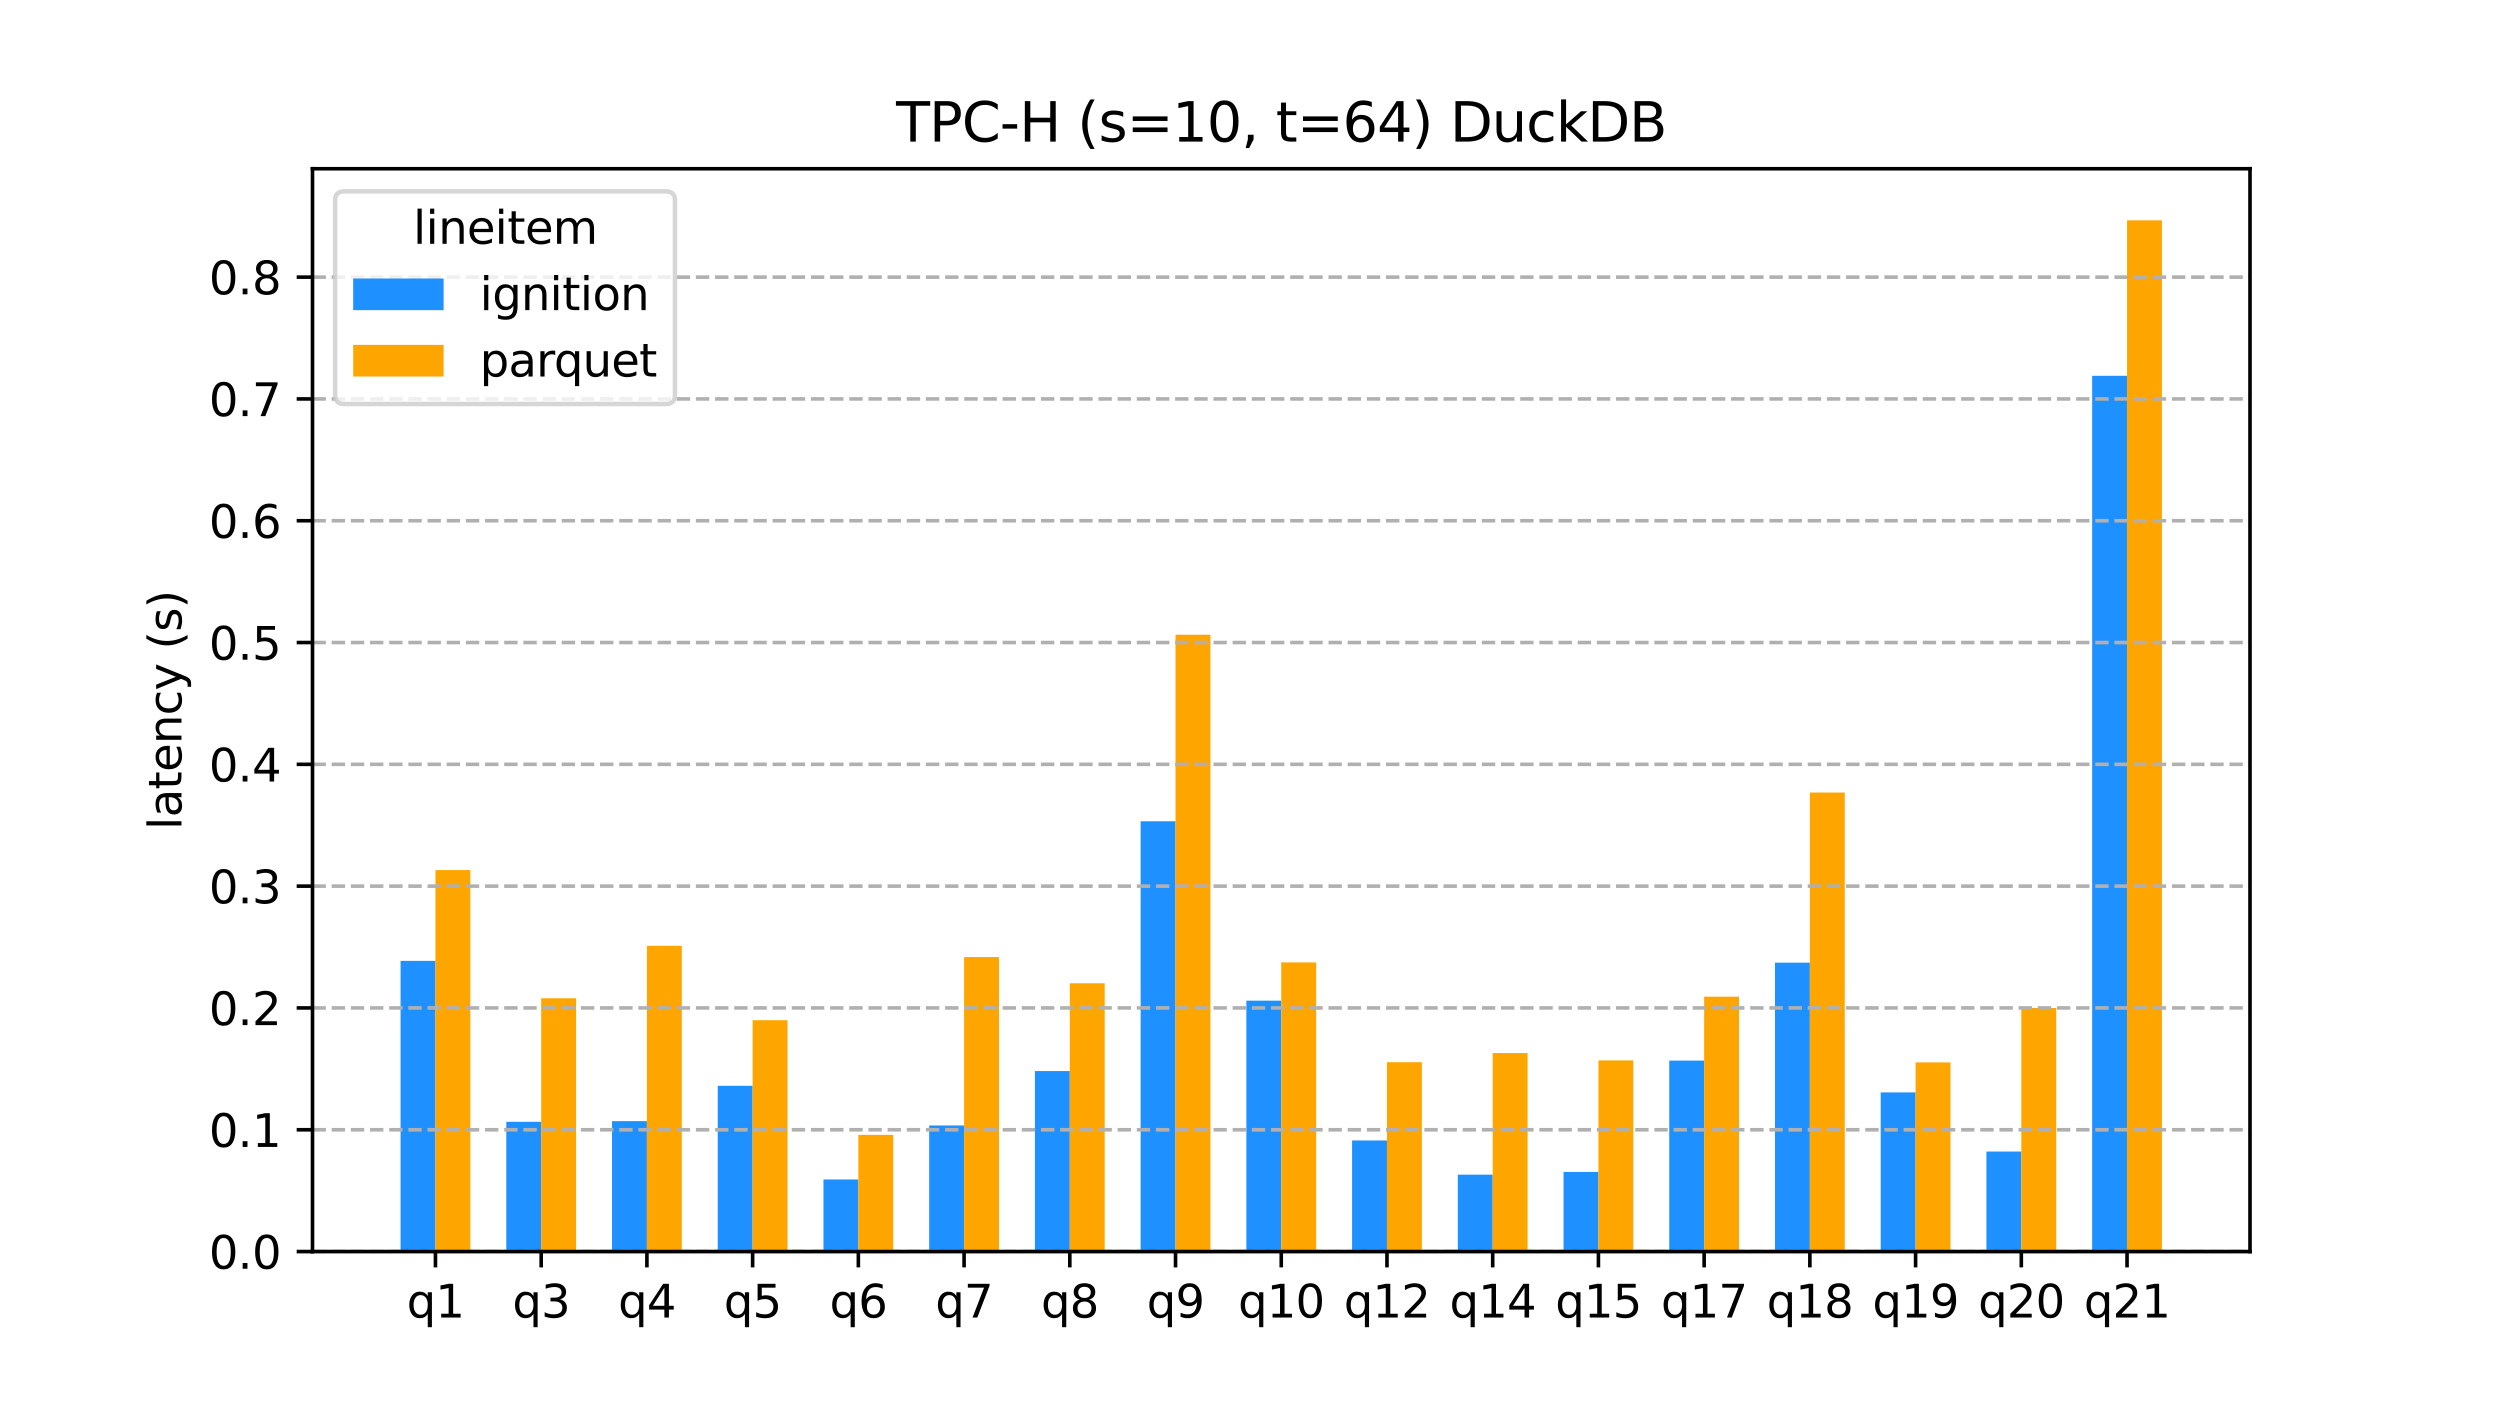 <?xml version="1.0" encoding="utf-8" standalone="no"?>
<!DOCTYPE svg PUBLIC "-//W3C//DTD SVG 1.1//EN"
  "http://www.w3.org/Graphics/SVG/1.1/DTD/svg11.dtd">
<svg xmlns:xlink="http://www.w3.org/1999/xlink" width="552.96pt" height="311.04pt" viewBox="0 0 552.96 311.04" xmlns="http://www.w3.org/2000/svg" version="1.1">
 <defs>
  <style type="text/css">*{stroke-linejoin: round; stroke-linecap: butt}</style>
 </defs>
 <g id="figure_1">
  <g id="patch_1">
   <path d="M 0 311.04 
L 552.96 311.04 
L 552.96 0 
L 0 0 
z
" style="fill: #ffffff"/>
  </g>
  <g id="axes_1">
   <g id="patch_2">
    <path d="M 69.12 276.826 
L 497.664 276.826 
L 497.664 37.325 
L 69.12 37.325 
z
" style="fill: #ffffff"/>
   </g>
   <g id="patch_3">
    <path d="M 88.599 276.826 
L 96.316 276.826 
L 96.316 212.524 
L 88.599 212.524 
z
" clip-path="url(#pc9ffc1ab52)" style="fill: #1e90ff"/>
   </g>
   <g id="patch_4">
    <path d="M 111.984 276.826 
L 119.701 276.826 
L 119.701 248.124 
L 111.984 248.124 
z
" clip-path="url(#pc9ffc1ab52)" style="fill: #1e90ff"/>
   </g>
   <g id="patch_5">
    <path d="M 135.368 276.826 
L 143.085 276.826 
L 143.085 247.976 
L 135.368 247.976 
z
" clip-path="url(#pc9ffc1ab52)" style="fill: #1e90ff"/>
   </g>
   <g id="patch_6">
    <path d="M 158.753 276.826 
L 166.47 276.826 
L 166.47 240.167 
L 158.753 240.167 
z
" clip-path="url(#pc9ffc1ab52)" style="fill: #1e90ff"/>
   </g>
   <g id="patch_7">
    <path d="M 182.137 276.826 
L 189.854 276.826 
L 189.854 260.872 
L 182.137 260.872 
z
" clip-path="url(#pc9ffc1ab52)" style="fill: #1e90ff"/>
   </g>
   <g id="patch_8">
    <path d="M 205.522 276.826 
L 213.239 276.826 
L 213.239 248.937 
L 205.522 248.937 
z
" clip-path="url(#pc9ffc1ab52)" style="fill: #1e90ff"/>
   </g>
   <g id="patch_9">
    <path d="M 228.906 276.826 
L 236.623 276.826 
L 236.623 236.903 
L 228.906 236.903 
z
" clip-path="url(#pc9ffc1ab52)" style="fill: #1e90ff"/>
   </g>
   <g id="patch_10">
    <path d="M 252.291 276.826 
L 260.008 276.826 
L 260.008 181.648 
L 252.291 181.648 
z
" clip-path="url(#pc9ffc1ab52)" style="fill: #1e90ff"/>
   </g>
   <g id="patch_11">
    <path d="M 275.675 276.826 
L 283.392 276.826 
L 283.392 221.338 
L 275.675 221.338 
z
" clip-path="url(#pc9ffc1ab52)" style="fill: #1e90ff"/>
   </g>
   <g id="patch_12">
    <path d="M 299.06 276.826 
L 306.776 276.826 
L 306.776 252.251 
L 299.06 252.251 
z
" clip-path="url(#pc9ffc1ab52)" style="fill: #1e90ff"/>
   </g>
   <g id="patch_13">
    <path d="M 322.444 276.826 
L 330.161 276.826 
L 330.161 259.811 
L 322.444 259.811 
z
" clip-path="url(#pc9ffc1ab52)" style="fill: #1e90ff"/>
   </g>
   <g id="patch_14">
    <path d="M 345.829 276.826 
L 353.545 276.826 
L 353.545 259.217 
L 345.829 259.217 
z
" clip-path="url(#pc9ffc1ab52)" style="fill: #1e90ff"/>
   </g>
   <g id="patch_15">
    <path d="M 369.213 276.826 
L 376.93 276.826 
L 376.93 234.593 
L 369.213 234.593 
z
" clip-path="url(#pc9ffc1ab52)" style="fill: #1e90ff"/>
   </g>
   <g id="patch_16">
    <path d="M 392.598 276.826 
L 400.314 276.826 
L 400.314 212.934 
L 392.598 212.934 
z
" clip-path="url(#pc9ffc1ab52)" style="fill: #1e90ff"/>
   </g>
   <g id="patch_17">
    <path d="M 415.982 276.826 
L 423.699 276.826 
L 423.699 241.621 
L 415.982 241.621 
z
" clip-path="url(#pc9ffc1ab52)" style="fill: #1e90ff"/>
   </g>
   <g id="patch_18">
    <path d="M 439.366 276.826 
L 447.083 276.826 
L 447.083 254.696 
L 439.366 254.696 
z
" clip-path="url(#pc9ffc1ab52)" style="fill: #1e90ff"/>
   </g>
   <g id="patch_19">
    <path d="M 462.751 276.826 
L 470.468 276.826 
L 470.468 83.121 
L 462.751 83.121 
z
" clip-path="url(#pc9ffc1ab52)" style="fill: #1e90ff"/>
   </g>
   <g id="patch_20">
    <path d="M 96.316 276.826 
L 104.033 276.826 
L 104.033 192.448 
L 96.316 192.448 
z
" clip-path="url(#pc9ffc1ab52)" style="fill: #ffa500"/>
   </g>
   <g id="patch_21">
    <path d="M 119.701 276.826 
L 127.418 276.826 
L 127.418 220.797 
L 119.701 220.797 
z
" clip-path="url(#pc9ffc1ab52)" style="fill: #ffa500"/>
   </g>
   <g id="patch_22">
    <path d="M 143.085 276.826 
L 150.802 276.826 
L 150.802 209.192 
L 143.085 209.192 
z
" clip-path="url(#pc9ffc1ab52)" style="fill: #ffa500"/>
   </g>
   <g id="patch_23">
    <path d="M 166.47 276.826 
L 174.186 276.826 
L 174.186 225.657 
L 166.47 225.657 
z
" clip-path="url(#pc9ffc1ab52)" style="fill: #ffa500"/>
   </g>
   <g id="patch_24">
    <path d="M 189.854 276.826 
L 197.571 276.826 
L 197.571 251.013 
L 189.854 251.013 
z
" clip-path="url(#pc9ffc1ab52)" style="fill: #ffa500"/>
   </g>
   <g id="patch_25">
    <path d="M 213.239 276.826 
L 220.955 276.826 
L 220.955 211.684 
L 213.239 211.684 
z
" clip-path="url(#pc9ffc1ab52)" style="fill: #ffa500"/>
   </g>
   <g id="patch_26">
    <path d="M 236.623 276.826 
L 244.34 276.826 
L 244.34 217.484 
L 236.623 217.484 
z
" clip-path="url(#pc9ffc1ab52)" style="fill: #ffa500"/>
   </g>
   <g id="patch_27">
    <path d="M 260.008 276.826 
L 267.724 276.826 
L 267.724 140.392 
L 260.008 140.392 
z
" clip-path="url(#pc9ffc1ab52)" style="fill: #ffa500"/>
   </g>
   <g id="patch_28">
    <path d="M 283.392 276.826 
L 291.109 276.826 
L 291.109 212.872 
L 283.392 212.872 
z
" clip-path="url(#pc9ffc1ab52)" style="fill: #ffa500"/>
   </g>
   <g id="patch_29">
    <path d="M 306.776 276.826 
L 314.493 276.826 
L 314.493 234.946 
L 306.776 234.946 
z
" clip-path="url(#pc9ffc1ab52)" style="fill: #ffa500"/>
   </g>
   <g id="patch_30">
    <path d="M 330.161 276.826 
L 337.878 276.826 
L 337.878 232.927 
L 330.161 232.927 
z
" clip-path="url(#pc9ffc1ab52)" style="fill: #ffa500"/>
   </g>
   <g id="patch_31">
    <path d="M 353.545 276.826 
L 361.262 276.826 
L 361.262 234.536 
L 353.545 234.536 
z
" clip-path="url(#pc9ffc1ab52)" style="fill: #ffa500"/>
   </g>
   <g id="patch_32">
    <path d="M 376.93 276.826 
L 384.647 276.826 
L 384.647 220.443 
L 376.93 220.443 
z
" clip-path="url(#pc9ffc1ab52)" style="fill: #ffa500"/>
   </g>
   <g id="patch_33">
    <path d="M 400.314 276.826 
L 408.031 276.826 
L 408.031 175.297 
L 400.314 175.297 
z
" clip-path="url(#pc9ffc1ab52)" style="fill: #ffa500"/>
   </g>
   <g id="patch_34">
    <path d="M 423.699 276.826 
L 431.416 276.826 
L 431.416 234.986 
L 423.699 234.986 
z
" clip-path="url(#pc9ffc1ab52)" style="fill: #ffa500"/>
   </g>
   <g id="patch_35">
    <path d="M 447.083 276.826 
L 454.8 276.826 
L 454.8 222.957 
L 447.083 222.957 
z
" clip-path="url(#pc9ffc1ab52)" style="fill: #ffa500"/>
   </g>
   <g id="patch_36">
    <path d="M 470.468 276.826 
L 478.185 276.826 
L 478.185 48.73 
L 470.468 48.73 
z
" clip-path="url(#pc9ffc1ab52)" style="fill: #ffa500"/>
   </g>
   <g id="matplotlib.axis_1">
    <g id="xtick_1">
     <g id="line2d_1">
      <defs>
       <path id="mfc87d71e02" d="M 0 0 
L 0 3.5 
" style="stroke: #000000; stroke-width: 0.8"/>
      </defs>
      <g>
       <use xlink:href="#mfc87d71e02" x="96.316" y="276.826" style="stroke: #000000; stroke-width: 0.8"/>
      </g>
     </g>
     <g id="text_1">
      <!-- q1 -->
      <g transform="translate(89.961 291.424) scale(0.1 -0.1)">
       <defs>
        <path id="DejaVuSans-71" d="M 947 1747 
Q 947 1113 1208 752 
Q 1469 391 1925 391 
Q 2381 391 2643 752 
Q 2906 1113 2906 1747 
Q 2906 2381 2643 2742 
Q 2381 3103 1925 3103 
Q 1469 3103 1208 2742 
Q 947 2381 947 1747 
z
M 2906 525 
Q 2725 213 2448 61 
Q 2172 -91 1784 -91 
Q 1150 -91 751 415 
Q 353 922 353 1747 
Q 353 2572 751 3078 
Q 1150 3584 1784 3584 
Q 2172 3584 2448 3432 
Q 2725 3281 2906 2969 
L 2906 3500 
L 3481 3500 
L 3481 -1331 
L 2906 -1331 
L 2906 525 
z
" transform="scale(0.016)"/>
        <path id="DejaVuSans-31" d="M 794 531 
L 1825 531 
L 1825 4091 
L 703 3866 
L 703 4441 
L 1819 4666 
L 2450 4666 
L 2450 531 
L 3481 531 
L 3481 0 
L 794 0 
L 794 531 
z
" transform="scale(0.016)"/>
       </defs>
       <use xlink:href="#DejaVuSans-71"/>
       <use xlink:href="#DejaVuSans-31" x="63.477"/>
      </g>
     </g>
    </g>
    <g id="xtick_2">
     <g id="line2d_2">
      <g>
       <use xlink:href="#mfc87d71e02" x="119.701" y="276.826" style="stroke: #000000; stroke-width: 0.8"/>
      </g>
     </g>
     <g id="text_2">
      <!-- q3 -->
      <g transform="translate(113.345 291.424) scale(0.1 -0.1)">
       <defs>
        <path id="DejaVuSans-33" d="M 2597 2516 
Q 3050 2419 3304 2112 
Q 3559 1806 3559 1356 
Q 3559 666 3084 287 
Q 2609 -91 1734 -91 
Q 1441 -91 1130 -33 
Q 819 25 488 141 
L 488 750 
Q 750 597 1062 519 
Q 1375 441 1716 441 
Q 2309 441 2620 675 
Q 2931 909 2931 1356 
Q 2931 1769 2642 2001 
Q 2353 2234 1838 2234 
L 1294 2234 
L 1294 2753 
L 1863 2753 
Q 2328 2753 2575 2939 
Q 2822 3125 2822 3475 
Q 2822 3834 2567 4026 
Q 2313 4219 1838 4219 
Q 1578 4219 1281 4162 
Q 984 4106 628 3988 
L 628 4550 
Q 988 4650 1302 4700 
Q 1616 4750 1894 4750 
Q 2613 4750 3031 4423 
Q 3450 4097 3450 3541 
Q 3450 3153 3228 2886 
Q 3006 2619 2597 2516 
z
" transform="scale(0.016)"/>
       </defs>
       <use xlink:href="#DejaVuSans-71"/>
       <use xlink:href="#DejaVuSans-33" x="63.477"/>
      </g>
     </g>
    </g>
    <g id="xtick_3">
     <g id="line2d_3">
      <g>
       <use xlink:href="#mfc87d71e02" x="143.085" y="276.826" style="stroke: #000000; stroke-width: 0.8"/>
      </g>
     </g>
     <g id="text_3">
      <!-- q4 -->
      <g transform="translate(136.73 291.424) scale(0.1 -0.1)">
       <defs>
        <path id="DejaVuSans-34" d="M 2419 4116 
L 825 1625 
L 2419 1625 
L 2419 4116 
z
M 2253 4666 
L 3047 4666 
L 3047 1625 
L 3713 1625 
L 3713 1100 
L 3047 1100 
L 3047 0 
L 2419 0 
L 2419 1100 
L 313 1100 
L 313 1709 
L 2253 4666 
z
" transform="scale(0.016)"/>
       </defs>
       <use xlink:href="#DejaVuSans-71"/>
       <use xlink:href="#DejaVuSans-34" x="63.477"/>
      </g>
     </g>
    </g>
    <g id="xtick_4">
     <g id="line2d_4">
      <g>
       <use xlink:href="#mfc87d71e02" x="166.47" y="276.826" style="stroke: #000000; stroke-width: 0.8"/>
      </g>
     </g>
     <g id="text_4">
      <!-- q5 -->
      <g transform="translate(160.114 291.424) scale(0.1 -0.1)">
       <defs>
        <path id="DejaVuSans-35" d="M 691 4666 
L 3169 4666 
L 3169 4134 
L 1269 4134 
L 1269 2991 
Q 1406 3038 1543 3061 
Q 1681 3084 1819 3084 
Q 2600 3084 3056 2656 
Q 3513 2228 3513 1497 
Q 3513 744 3044 326 
Q 2575 -91 1722 -91 
Q 1428 -91 1123 -41 
Q 819 9 494 109 
L 494 744 
Q 775 591 1075 516 
Q 1375 441 1709 441 
Q 2250 441 2565 725 
Q 2881 1009 2881 1497 
Q 2881 1984 2565 2268 
Q 2250 2553 1709 2553 
Q 1456 2553 1204 2497 
Q 953 2441 691 2322 
L 691 4666 
z
" transform="scale(0.016)"/>
       </defs>
       <use xlink:href="#DejaVuSans-71"/>
       <use xlink:href="#DejaVuSans-35" x="63.477"/>
      </g>
     </g>
    </g>
    <g id="xtick_5">
     <g id="line2d_5">
      <g>
       <use xlink:href="#mfc87d71e02" x="189.854" y="276.826" style="stroke: #000000; stroke-width: 0.8"/>
      </g>
     </g>
     <g id="text_5">
      <!-- q6 -->
      <g transform="translate(183.499 291.424) scale(0.1 -0.1)">
       <defs>
        <path id="DejaVuSans-36" d="M 2113 2584 
Q 1688 2584 1439 2293 
Q 1191 2003 1191 1497 
Q 1191 994 1439 701 
Q 1688 409 2113 409 
Q 2538 409 2786 701 
Q 3034 994 3034 1497 
Q 3034 2003 2786 2293 
Q 2538 2584 2113 2584 
z
M 3366 4563 
L 3366 3988 
Q 3128 4100 2886 4159 
Q 2644 4219 2406 4219 
Q 1781 4219 1451 3797 
Q 1122 3375 1075 2522 
Q 1259 2794 1537 2939 
Q 1816 3084 2150 3084 
Q 2853 3084 3261 2657 
Q 3669 2231 3669 1497 
Q 3669 778 3244 343 
Q 2819 -91 2113 -91 
Q 1303 -91 875 529 
Q 447 1150 447 2328 
Q 447 3434 972 4092 
Q 1497 4750 2381 4750 
Q 2619 4750 2861 4703 
Q 3103 4656 3366 4563 
z
" transform="scale(0.016)"/>
       </defs>
       <use xlink:href="#DejaVuSans-71"/>
       <use xlink:href="#DejaVuSans-36" x="63.477"/>
      </g>
     </g>
    </g>
    <g id="xtick_6">
     <g id="line2d_6">
      <g>
       <use xlink:href="#mfc87d71e02" x="213.239" y="276.826" style="stroke: #000000; stroke-width: 0.8"/>
      </g>
     </g>
     <g id="text_6">
      <!-- q7 -->
      <g transform="translate(206.883 291.424) scale(0.1 -0.1)">
       <defs>
        <path id="DejaVuSans-37" d="M 525 4666 
L 3525 4666 
L 3525 4397 
L 1831 0 
L 1172 0 
L 2766 4134 
L 525 4134 
L 525 4666 
z
" transform="scale(0.016)"/>
       </defs>
       <use xlink:href="#DejaVuSans-71"/>
       <use xlink:href="#DejaVuSans-37" x="63.477"/>
      </g>
     </g>
    </g>
    <g id="xtick_7">
     <g id="line2d_7">
      <g>
       <use xlink:href="#mfc87d71e02" x="236.623" y="276.826" style="stroke: #000000; stroke-width: 0.8"/>
      </g>
     </g>
     <g id="text_7">
      <!-- q8 -->
      <g transform="translate(230.268 291.424) scale(0.1 -0.1)">
       <defs>
        <path id="DejaVuSans-38" d="M 2034 2216 
Q 1584 2216 1326 1975 
Q 1069 1734 1069 1313 
Q 1069 891 1326 650 
Q 1584 409 2034 409 
Q 2484 409 2743 651 
Q 3003 894 3003 1313 
Q 3003 1734 2745 1975 
Q 2488 2216 2034 2216 
z
M 1403 2484 
Q 997 2584 770 2862 
Q 544 3141 544 3541 
Q 544 4100 942 4425 
Q 1341 4750 2034 4750 
Q 2731 4750 3128 4425 
Q 3525 4100 3525 3541 
Q 3525 3141 3298 2862 
Q 3072 2584 2669 2484 
Q 3125 2378 3379 2068 
Q 3634 1759 3634 1313 
Q 3634 634 3220 271 
Q 2806 -91 2034 -91 
Q 1263 -91 848 271 
Q 434 634 434 1313 
Q 434 1759 690 2068 
Q 947 2378 1403 2484 
z
M 1172 3481 
Q 1172 3119 1398 2916 
Q 1625 2713 2034 2713 
Q 2441 2713 2670 2916 
Q 2900 3119 2900 3481 
Q 2900 3844 2670 4047 
Q 2441 4250 2034 4250 
Q 1625 4250 1398 4047 
Q 1172 3844 1172 3481 
z
" transform="scale(0.016)"/>
       </defs>
       <use xlink:href="#DejaVuSans-71"/>
       <use xlink:href="#DejaVuSans-38" x="63.477"/>
      </g>
     </g>
    </g>
    <g id="xtick_8">
     <g id="line2d_8">
      <g>
       <use xlink:href="#mfc87d71e02" x="260.008" y="276.826" style="stroke: #000000; stroke-width: 0.8"/>
      </g>
     </g>
     <g id="text_8">
      <!-- q9 -->
      <g transform="translate(253.652 291.424) scale(0.1 -0.1)">
       <defs>
        <path id="DejaVuSans-39" d="M 703 97 
L 703 672 
Q 941 559 1184 500 
Q 1428 441 1663 441 
Q 2288 441 2617 861 
Q 2947 1281 2994 2138 
Q 2813 1869 2534 1725 
Q 2256 1581 1919 1581 
Q 1219 1581 811 2004 
Q 403 2428 403 3163 
Q 403 3881 828 4315 
Q 1253 4750 1959 4750 
Q 2769 4750 3195 4129 
Q 3622 3509 3622 2328 
Q 3622 1225 3098 567 
Q 2575 -91 1691 -91 
Q 1453 -91 1209 -44 
Q 966 3 703 97 
z
M 1959 2075 
Q 2384 2075 2632 2365 
Q 2881 2656 2881 3163 
Q 2881 3666 2632 3958 
Q 2384 4250 1959 4250 
Q 1534 4250 1286 3958 
Q 1038 3666 1038 3163 
Q 1038 2656 1286 2365 
Q 1534 2075 1959 2075 
z
" transform="scale(0.016)"/>
       </defs>
       <use xlink:href="#DejaVuSans-71"/>
       <use xlink:href="#DejaVuSans-39" x="63.477"/>
      </g>
     </g>
    </g>
    <g id="xtick_9">
     <g id="line2d_9">
      <g>
       <use xlink:href="#mfc87d71e02" x="283.392" y="276.826" style="stroke: #000000; stroke-width: 0.8"/>
      </g>
     </g>
     <g id="text_9">
      <!-- q10 -->
      <g transform="translate(273.855 291.424) scale(0.1 -0.1)">
       <defs>
        <path id="DejaVuSans-30" d="M 2034 4250 
Q 1547 4250 1301 3770 
Q 1056 3291 1056 2328 
Q 1056 1369 1301 889 
Q 1547 409 2034 409 
Q 2525 409 2770 889 
Q 3016 1369 3016 2328 
Q 3016 3291 2770 3770 
Q 2525 4250 2034 4250 
z
M 2034 4750 
Q 2819 4750 3233 4129 
Q 3647 3509 3647 2328 
Q 3647 1150 3233 529 
Q 2819 -91 2034 -91 
Q 1250 -91 836 529 
Q 422 1150 422 2328 
Q 422 3509 836 4129 
Q 1250 4750 2034 4750 
z
" transform="scale(0.016)"/>
       </defs>
       <use xlink:href="#DejaVuSans-71"/>
       <use xlink:href="#DejaVuSans-31" x="63.477"/>
       <use xlink:href="#DejaVuSans-30" x="127.1"/>
      </g>
     </g>
    </g>
    <g id="xtick_10">
     <g id="line2d_10">
      <g>
       <use xlink:href="#mfc87d71e02" x="306.776" y="276.826" style="stroke: #000000; stroke-width: 0.8"/>
      </g>
     </g>
     <g id="text_10">
      <!-- q12 -->
      <g transform="translate(297.24 291.424) scale(0.1 -0.1)">
       <defs>
        <path id="DejaVuSans-32" d="M 1228 531 
L 3431 531 
L 3431 0 
L 469 0 
L 469 531 
Q 828 903 1448 1529 
Q 2069 2156 2228 2338 
Q 2531 2678 2651 2914 
Q 2772 3150 2772 3378 
Q 2772 3750 2511 3984 
Q 2250 4219 1831 4219 
Q 1534 4219 1204 4116 
Q 875 4013 500 3803 
L 500 4441 
Q 881 4594 1212 4672 
Q 1544 4750 1819 4750 
Q 2544 4750 2975 4387 
Q 3406 4025 3406 3419 
Q 3406 3131 3298 2873 
Q 3191 2616 2906 2266 
Q 2828 2175 2409 1742 
Q 1991 1309 1228 531 
z
" transform="scale(0.016)"/>
       </defs>
       <use xlink:href="#DejaVuSans-71"/>
       <use xlink:href="#DejaVuSans-31" x="63.477"/>
       <use xlink:href="#DejaVuSans-32" x="127.1"/>
      </g>
     </g>
    </g>
    <g id="xtick_11">
     <g id="line2d_11">
      <g>
       <use xlink:href="#mfc87d71e02" x="330.161" y="276.826" style="stroke: #000000; stroke-width: 0.8"/>
      </g>
     </g>
     <g id="text_11">
      <!-- q14 -->
      <g transform="translate(320.624 291.424) scale(0.1 -0.1)">
       <use xlink:href="#DejaVuSans-71"/>
       <use xlink:href="#DejaVuSans-31" x="63.477"/>
       <use xlink:href="#DejaVuSans-34" x="127.1"/>
      </g>
     </g>
    </g>
    <g id="xtick_12">
     <g id="line2d_12">
      <g>
       <use xlink:href="#mfc87d71e02" x="353.545" y="276.826" style="stroke: #000000; stroke-width: 0.8"/>
      </g>
     </g>
     <g id="text_12">
      <!-- q15 -->
      <g transform="translate(344.009 291.424) scale(0.1 -0.1)">
       <use xlink:href="#DejaVuSans-71"/>
       <use xlink:href="#DejaVuSans-31" x="63.477"/>
       <use xlink:href="#DejaVuSans-35" x="127.1"/>
      </g>
     </g>
    </g>
    <g id="xtick_13">
     <g id="line2d_13">
      <g>
       <use xlink:href="#mfc87d71e02" x="376.93" y="276.826" style="stroke: #000000; stroke-width: 0.8"/>
      </g>
     </g>
     <g id="text_13">
      <!-- q17 -->
      <g transform="translate(367.393 291.424) scale(0.1 -0.1)">
       <use xlink:href="#DejaVuSans-71"/>
       <use xlink:href="#DejaVuSans-31" x="63.477"/>
       <use xlink:href="#DejaVuSans-37" x="127.1"/>
      </g>
     </g>
    </g>
    <g id="xtick_14">
     <g id="line2d_14">
      <g>
       <use xlink:href="#mfc87d71e02" x="400.314" y="276.826" style="stroke: #000000; stroke-width: 0.8"/>
      </g>
     </g>
     <g id="text_14">
      <!-- q18 -->
      <g transform="translate(390.778 291.424) scale(0.1 -0.1)">
       <use xlink:href="#DejaVuSans-71"/>
       <use xlink:href="#DejaVuSans-31" x="63.477"/>
       <use xlink:href="#DejaVuSans-38" x="127.1"/>
      </g>
     </g>
    </g>
    <g id="xtick_15">
     <g id="line2d_15">
      <g>
       <use xlink:href="#mfc87d71e02" x="423.699" y="276.826" style="stroke: #000000; stroke-width: 0.8"/>
      </g>
     </g>
     <g id="text_15">
      <!-- q19 -->
      <g transform="translate(414.162 291.424) scale(0.1 -0.1)">
       <use xlink:href="#DejaVuSans-71"/>
       <use xlink:href="#DejaVuSans-31" x="63.477"/>
       <use xlink:href="#DejaVuSans-39" x="127.1"/>
      </g>
     </g>
    </g>
    <g id="xtick_16">
     <g id="line2d_16">
      <g>
       <use xlink:href="#mfc87d71e02" x="447.083" y="276.826" style="stroke: #000000; stroke-width: 0.8"/>
      </g>
     </g>
     <g id="text_16">
      <!-- q20 -->
      <g transform="translate(437.547 291.424) scale(0.1 -0.1)">
       <use xlink:href="#DejaVuSans-71"/>
       <use xlink:href="#DejaVuSans-32" x="63.477"/>
       <use xlink:href="#DejaVuSans-30" x="127.1"/>
      </g>
     </g>
    </g>
    <g id="xtick_17">
     <g id="line2d_17">
      <g>
       <use xlink:href="#mfc87d71e02" x="470.468" y="276.826" style="stroke: #000000; stroke-width: 0.8"/>
      </g>
     </g>
     <g id="text_17">
      <!-- q21 -->
      <g transform="translate(460.931 291.424) scale(0.1 -0.1)">
       <use xlink:href="#DejaVuSans-71"/>
       <use xlink:href="#DejaVuSans-32" x="63.477"/>
       <use xlink:href="#DejaVuSans-31" x="127.1"/>
      </g>
     </g>
    </g>
   </g>
   <g id="matplotlib.axis_2">
    <g id="ytick_1">
     <g id="line2d_18">
      <path d="M 69.12 276.826 
L 497.664 276.826 
" clip-path="url(#pc9ffc1ab52)" style="fill: none; stroke-dasharray: 2.96,1.28; stroke-dashoffset: 0; stroke: #b0b0b0; stroke-width: 0.8"/>
     </g>
     <g id="line2d_19">
      <defs>
       <path id="md0ea3b552b" d="M 0 0 
L -3.5 0 
" style="stroke: #000000; stroke-width: 0.8"/>
      </defs>
      <g>
       <use xlink:href="#md0ea3b552b" x="69.12" y="276.826" style="stroke: #000000; stroke-width: 0.8"/>
      </g>
     </g>
     <g id="text_18">
      <!-- 0.0 -->
      <g transform="translate(46.217 280.625) scale(0.1 -0.1)">
       <defs>
        <path id="DejaVuSans-2e" d="M 684 794 
L 1344 794 
L 1344 0 
L 684 0 
L 684 794 
z
" transform="scale(0.016)"/>
       </defs>
       <use xlink:href="#DejaVuSans-30"/>
       <use xlink:href="#DejaVuSans-2e" x="63.623"/>
       <use xlink:href="#DejaVuSans-30" x="95.41"/>
      </g>
     </g>
    </g>
    <g id="ytick_2">
     <g id="line2d_20">
      <path d="M 69.12 249.885 
L 497.664 249.885 
" clip-path="url(#pc9ffc1ab52)" style="fill: none; stroke-dasharray: 2.96,1.28; stroke-dashoffset: 0; stroke: #b0b0b0; stroke-width: 0.8"/>
     </g>
     <g id="line2d_21">
      <g>
       <use xlink:href="#md0ea3b552b" x="69.12" y="249.885" style="stroke: #000000; stroke-width: 0.8"/>
      </g>
     </g>
     <g id="text_19">
      <!-- 0.1 -->
      <g transform="translate(46.217 253.684) scale(0.1 -0.1)">
       <use xlink:href="#DejaVuSans-30"/>
       <use xlink:href="#DejaVuSans-2e" x="63.623"/>
       <use xlink:href="#DejaVuSans-31" x="95.41"/>
      </g>
     </g>
    </g>
    <g id="ytick_3">
     <g id="line2d_22">
      <path d="M 69.12 222.944 
L 497.664 222.944 
" clip-path="url(#pc9ffc1ab52)" style="fill: none; stroke-dasharray: 2.96,1.28; stroke-dashoffset: 0; stroke: #b0b0b0; stroke-width: 0.8"/>
     </g>
     <g id="line2d_23">
      <g>
       <use xlink:href="#md0ea3b552b" x="69.12" y="222.944" style="stroke: #000000; stroke-width: 0.8"/>
      </g>
     </g>
     <g id="text_20">
      <!-- 0.2 -->
      <g transform="translate(46.217 226.743) scale(0.1 -0.1)">
       <use xlink:href="#DejaVuSans-30"/>
       <use xlink:href="#DejaVuSans-2e" x="63.623"/>
       <use xlink:href="#DejaVuSans-32" x="95.41"/>
      </g>
     </g>
    </g>
    <g id="ytick_4">
     <g id="line2d_24">
      <path d="M 69.12 196.003 
L 497.664 196.003 
" clip-path="url(#pc9ffc1ab52)" style="fill: none; stroke-dasharray: 2.96,1.28; stroke-dashoffset: 0; stroke: #b0b0b0; stroke-width: 0.8"/>
     </g>
     <g id="line2d_25">
      <g>
       <use xlink:href="#md0ea3b552b" x="69.12" y="196.003" style="stroke: #000000; stroke-width: 0.8"/>
      </g>
     </g>
     <g id="text_21">
      <!-- 0.3 -->
      <g transform="translate(46.217 199.802) scale(0.1 -0.1)">
       <use xlink:href="#DejaVuSans-30"/>
       <use xlink:href="#DejaVuSans-2e" x="63.623"/>
       <use xlink:href="#DejaVuSans-33" x="95.41"/>
      </g>
     </g>
    </g>
    <g id="ytick_5">
     <g id="line2d_26">
      <path d="M 69.12 169.062 
L 497.664 169.062 
" clip-path="url(#pc9ffc1ab52)" style="fill: none; stroke-dasharray: 2.96,1.28; stroke-dashoffset: 0; stroke: #b0b0b0; stroke-width: 0.8"/>
     </g>
     <g id="line2d_27">
      <g>
       <use xlink:href="#md0ea3b552b" x="69.12" y="169.062" style="stroke: #000000; stroke-width: 0.8"/>
      </g>
     </g>
     <g id="text_22">
      <!-- 0.4 -->
      <g transform="translate(46.217 172.861) scale(0.1 -0.1)">
       <use xlink:href="#DejaVuSans-30"/>
       <use xlink:href="#DejaVuSans-2e" x="63.623"/>
       <use xlink:href="#DejaVuSans-34" x="95.41"/>
      </g>
     </g>
    </g>
    <g id="ytick_6">
     <g id="line2d_28">
      <path d="M 69.12 142.121 
L 497.664 142.121 
" clip-path="url(#pc9ffc1ab52)" style="fill: none; stroke-dasharray: 2.96,1.28; stroke-dashoffset: 0; stroke: #b0b0b0; stroke-width: 0.8"/>
     </g>
     <g id="line2d_29">
      <g>
       <use xlink:href="#md0ea3b552b" x="69.12" y="142.121" style="stroke: #000000; stroke-width: 0.8"/>
      </g>
     </g>
     <g id="text_23">
      <!-- 0.5 -->
      <g transform="translate(46.217 145.92) scale(0.1 -0.1)">
       <use xlink:href="#DejaVuSans-30"/>
       <use xlink:href="#DejaVuSans-2e" x="63.623"/>
       <use xlink:href="#DejaVuSans-35" x="95.41"/>
      </g>
     </g>
    </g>
    <g id="ytick_7">
     <g id="line2d_30">
      <path d="M 69.12 115.18 
L 497.664 115.18 
" clip-path="url(#pc9ffc1ab52)" style="fill: none; stroke-dasharray: 2.96,1.28; stroke-dashoffset: 0; stroke: #b0b0b0; stroke-width: 0.8"/>
     </g>
     <g id="line2d_31">
      <g>
       <use xlink:href="#md0ea3b552b" x="69.12" y="115.18" style="stroke: #000000; stroke-width: 0.8"/>
      </g>
     </g>
     <g id="text_24">
      <!-- 0.6 -->
      <g transform="translate(46.217 118.979) scale(0.1 -0.1)">
       <use xlink:href="#DejaVuSans-30"/>
       <use xlink:href="#DejaVuSans-2e" x="63.623"/>
       <use xlink:href="#DejaVuSans-36" x="95.41"/>
      </g>
     </g>
    </g>
    <g id="ytick_8">
     <g id="line2d_32">
      <path d="M 69.12 88.239 
L 497.664 88.239 
" clip-path="url(#pc9ffc1ab52)" style="fill: none; stroke-dasharray: 2.96,1.28; stroke-dashoffset: 0; stroke: #b0b0b0; stroke-width: 0.8"/>
     </g>
     <g id="line2d_33">
      <g>
       <use xlink:href="#md0ea3b552b" x="69.12" y="88.239" style="stroke: #000000; stroke-width: 0.8"/>
      </g>
     </g>
     <g id="text_25">
      <!-- 0.7 -->
      <g transform="translate(46.217 92.038) scale(0.1 -0.1)">
       <use xlink:href="#DejaVuSans-30"/>
       <use xlink:href="#DejaVuSans-2e" x="63.623"/>
       <use xlink:href="#DejaVuSans-37" x="95.41"/>
      </g>
     </g>
    </g>
    <g id="ytick_9">
     <g id="line2d_34">
      <path d="M 69.12 61.298 
L 497.664 61.298 
" clip-path="url(#pc9ffc1ab52)" style="fill: none; stroke-dasharray: 2.96,1.28; stroke-dashoffset: 0; stroke: #b0b0b0; stroke-width: 0.8"/>
     </g>
     <g id="line2d_35">
      <g>
       <use xlink:href="#md0ea3b552b" x="69.12" y="61.298" style="stroke: #000000; stroke-width: 0.8"/>
      </g>
     </g>
     <g id="text_26">
      <!-- 0.8 -->
      <g transform="translate(46.217 65.097) scale(0.1 -0.1)">
       <use xlink:href="#DejaVuSans-30"/>
       <use xlink:href="#DejaVuSans-2e" x="63.623"/>
       <use xlink:href="#DejaVuSans-38" x="95.41"/>
      </g>
     </g>
    </g>
    <g id="text_27">
     <!-- latency (s) -->
     <g transform="translate(40.137 183.538) rotate(-90) scale(0.1 -0.1)">
      <defs>
       <path id="DejaVuSans-6c" d="M 603 4863 
L 1178 4863 
L 1178 0 
L 603 0 
L 603 4863 
z
" transform="scale(0.016)"/>
       <path id="DejaVuSans-61" d="M 2194 1759 
Q 1497 1759 1228 1600 
Q 959 1441 959 1056 
Q 959 750 1161 570 
Q 1363 391 1709 391 
Q 2188 391 2477 730 
Q 2766 1069 2766 1631 
L 2766 1759 
L 2194 1759 
z
M 3341 1997 
L 3341 0 
L 2766 0 
L 2766 531 
Q 2569 213 2275 61 
Q 1981 -91 1556 -91 
Q 1019 -91 701 211 
Q 384 513 384 1019 
Q 384 1609 779 1909 
Q 1175 2209 1959 2209 
L 2766 2209 
L 2766 2266 
Q 2766 2663 2505 2880 
Q 2244 3097 1772 3097 
Q 1472 3097 1187 3025 
Q 903 2953 641 2809 
L 641 3341 
Q 956 3463 1253 3523 
Q 1550 3584 1831 3584 
Q 2591 3584 2966 3190 
Q 3341 2797 3341 1997 
z
" transform="scale(0.016)"/>
       <path id="DejaVuSans-74" d="M 1172 4494 
L 1172 3500 
L 2356 3500 
L 2356 3053 
L 1172 3053 
L 1172 1153 
Q 1172 725 1289 603 
Q 1406 481 1766 481 
L 2356 481 
L 2356 0 
L 1766 0 
Q 1100 0 847 248 
Q 594 497 594 1153 
L 594 3053 
L 172 3053 
L 172 3500 
L 594 3500 
L 594 4494 
L 1172 4494 
z
" transform="scale(0.016)"/>
       <path id="DejaVuSans-65" d="M 3597 1894 
L 3597 1613 
L 953 1613 
Q 991 1019 1311 708 
Q 1631 397 2203 397 
Q 2534 397 2845 478 
Q 3156 559 3463 722 
L 3463 178 
Q 3153 47 2828 -22 
Q 2503 -91 2169 -91 
Q 1331 -91 842 396 
Q 353 884 353 1716 
Q 353 2575 817 3079 
Q 1281 3584 2069 3584 
Q 2775 3584 3186 3129 
Q 3597 2675 3597 1894 
z
M 3022 2063 
Q 3016 2534 2758 2815 
Q 2500 3097 2075 3097 
Q 1594 3097 1305 2825 
Q 1016 2553 972 2059 
L 3022 2063 
z
" transform="scale(0.016)"/>
       <path id="DejaVuSans-6e" d="M 3513 2113 
L 3513 0 
L 2938 0 
L 2938 2094 
Q 2938 2591 2744 2837 
Q 2550 3084 2163 3084 
Q 1697 3084 1428 2787 
Q 1159 2491 1159 1978 
L 1159 0 
L 581 0 
L 581 3500 
L 1159 3500 
L 1159 2956 
Q 1366 3272 1645 3428 
Q 1925 3584 2291 3584 
Q 2894 3584 3203 3211 
Q 3513 2838 3513 2113 
z
" transform="scale(0.016)"/>
       <path id="DejaVuSans-63" d="M 3122 3366 
L 3122 2828 
Q 2878 2963 2633 3030 
Q 2388 3097 2138 3097 
Q 1578 3097 1268 2742 
Q 959 2388 959 1747 
Q 959 1106 1268 751 
Q 1578 397 2138 397 
Q 2388 397 2633 464 
Q 2878 531 3122 666 
L 3122 134 
Q 2881 22 2623 -34 
Q 2366 -91 2075 -91 
Q 1284 -91 818 406 
Q 353 903 353 1747 
Q 353 2603 823 3093 
Q 1294 3584 2113 3584 
Q 2378 3584 2631 3529 
Q 2884 3475 3122 3366 
z
" transform="scale(0.016)"/>
       <path id="DejaVuSans-79" d="M 2059 -325 
Q 1816 -950 1584 -1140 
Q 1353 -1331 966 -1331 
L 506 -1331 
L 506 -850 
L 844 -850 
Q 1081 -850 1212 -737 
Q 1344 -625 1503 -206 
L 1606 56 
L 191 3500 
L 800 3500 
L 1894 763 
L 2988 3500 
L 3597 3500 
L 2059 -325 
z
" transform="scale(0.016)"/>
       <path id="DejaVuSans-20" transform="scale(0.016)"/>
       <path id="DejaVuSans-28" d="M 1984 4856 
Q 1566 4138 1362 3434 
Q 1159 2731 1159 2009 
Q 1159 1288 1364 580 
Q 1569 -128 1984 -844 
L 1484 -844 
Q 1016 -109 783 600 
Q 550 1309 550 2009 
Q 550 2706 781 3412 
Q 1013 4119 1484 4856 
L 1984 4856 
z
" transform="scale(0.016)"/>
       <path id="DejaVuSans-73" d="M 2834 3397 
L 2834 2853 
Q 2591 2978 2328 3040 
Q 2066 3103 1784 3103 
Q 1356 3103 1142 2972 
Q 928 2841 928 2578 
Q 928 2378 1081 2264 
Q 1234 2150 1697 2047 
L 1894 2003 
Q 2506 1872 2764 1633 
Q 3022 1394 3022 966 
Q 3022 478 2636 193 
Q 2250 -91 1575 -91 
Q 1294 -91 989 -36 
Q 684 19 347 128 
L 347 722 
Q 666 556 975 473 
Q 1284 391 1588 391 
Q 1994 391 2212 530 
Q 2431 669 2431 922 
Q 2431 1156 2273 1281 
Q 2116 1406 1581 1522 
L 1381 1569 
Q 847 1681 609 1914 
Q 372 2147 372 2553 
Q 372 3047 722 3315 
Q 1072 3584 1716 3584 
Q 2034 3584 2315 3537 
Q 2597 3491 2834 3397 
z
" transform="scale(0.016)"/>
       <path id="DejaVuSans-29" d="M 513 4856 
L 1013 4856 
Q 1481 4119 1714 3412 
Q 1947 2706 1947 2009 
Q 1947 1309 1714 600 
Q 1481 -109 1013 -844 
L 513 -844 
Q 928 -128 1133 580 
Q 1338 1288 1338 2009 
Q 1338 2731 1133 3434 
Q 928 4138 513 4856 
z
" transform="scale(0.016)"/>
      </defs>
      <use xlink:href="#DejaVuSans-6c"/>
      <use xlink:href="#DejaVuSans-61" x="27.783"/>
      <use xlink:href="#DejaVuSans-74" x="89.062"/>
      <use xlink:href="#DejaVuSans-65" x="128.271"/>
      <use xlink:href="#DejaVuSans-6e" x="189.795"/>
      <use xlink:href="#DejaVuSans-63" x="253.174"/>
      <use xlink:href="#DejaVuSans-79" x="308.154"/>
      <use xlink:href="#DejaVuSans-20" x="367.334"/>
      <use xlink:href="#DejaVuSans-28" x="399.121"/>
      <use xlink:href="#DejaVuSans-73" x="438.135"/>
      <use xlink:href="#DejaVuSans-29" x="490.234"/>
     </g>
    </g>
   </g>
   <g id="patch_37">
    <path d="M 69.12 276.826 
L 69.12 37.325 
" style="fill: none; stroke: #000000; stroke-width: 0.8; stroke-linejoin: miter; stroke-linecap: square"/>
   </g>
   <g id="patch_38">
    <path d="M 497.664 276.826 
L 497.664 37.325 
" style="fill: none; stroke: #000000; stroke-width: 0.8; stroke-linejoin: miter; stroke-linecap: square"/>
   </g>
   <g id="patch_39">
    <path d="M 69.12 276.826 
L 497.664 276.826 
" style="fill: none; stroke: #000000; stroke-width: 0.8; stroke-linejoin: miter; stroke-linecap: square"/>
   </g>
   <g id="patch_40">
    <path d="M 69.12 37.325 
L 497.664 37.325 
" style="fill: none; stroke: #000000; stroke-width: 0.8; stroke-linejoin: miter; stroke-linecap: square"/>
   </g>
   <g id="text_28">
    <!-- TPC-H (s=10, t=64) DuckDB -->
    <g transform="translate(198.198 31.325) scale(0.12 -0.12)">
     <defs>
      <path id="DejaVuSans-54" d="M -19 4666 
L 3928 4666 
L 3928 4134 
L 2272 4134 
L 2272 0 
L 1638 0 
L 1638 4134 
L -19 4134 
L -19 4666 
z
" transform="scale(0.016)"/>
      <path id="DejaVuSans-50" d="M 1259 4147 
L 1259 2394 
L 2053 2394 
Q 2494 2394 2734 2622 
Q 2975 2850 2975 3272 
Q 2975 3691 2734 3919 
Q 2494 4147 2053 4147 
L 1259 4147 
z
M 628 4666 
L 2053 4666 
Q 2838 4666 3239 4311 
Q 3641 3956 3641 3272 
Q 3641 2581 3239 2228 
Q 2838 1875 2053 1875 
L 1259 1875 
L 1259 0 
L 628 0 
L 628 4666 
z
" transform="scale(0.016)"/>
      <path id="DejaVuSans-43" d="M 4122 4306 
L 4122 3641 
Q 3803 3938 3442 4084 
Q 3081 4231 2675 4231 
Q 1875 4231 1450 3742 
Q 1025 3253 1025 2328 
Q 1025 1406 1450 917 
Q 1875 428 2675 428 
Q 3081 428 3442 575 
Q 3803 722 4122 1019 
L 4122 359 
Q 3791 134 3420 21 
Q 3050 -91 2638 -91 
Q 1578 -91 968 557 
Q 359 1206 359 2328 
Q 359 3453 968 4101 
Q 1578 4750 2638 4750 
Q 3056 4750 3426 4639 
Q 3797 4528 4122 4306 
z
" transform="scale(0.016)"/>
      <path id="DejaVuSans-2d" d="M 313 2009 
L 1997 2009 
L 1997 1497 
L 313 1497 
L 313 2009 
z
" transform="scale(0.016)"/>
      <path id="DejaVuSans-48" d="M 628 4666 
L 1259 4666 
L 1259 2753 
L 3553 2753 
L 3553 4666 
L 4184 4666 
L 4184 0 
L 3553 0 
L 3553 2222 
L 1259 2222 
L 1259 0 
L 628 0 
L 628 4666 
z
" transform="scale(0.016)"/>
      <path id="DejaVuSans-3d" d="M 678 2906 
L 4684 2906 
L 4684 2381 
L 678 2381 
L 678 2906 
z
M 678 1631 
L 4684 1631 
L 4684 1100 
L 678 1100 
L 678 1631 
z
" transform="scale(0.016)"/>
      <path id="DejaVuSans-2c" d="M 750 794 
L 1409 794 
L 1409 256 
L 897 -744 
L 494 -744 
L 750 256 
L 750 794 
z
" transform="scale(0.016)"/>
      <path id="DejaVuSans-44" d="M 1259 4147 
L 1259 519 
L 2022 519 
Q 2988 519 3436 956 
Q 3884 1394 3884 2338 
Q 3884 3275 3436 3711 
Q 2988 4147 2022 4147 
L 1259 4147 
z
M 628 4666 
L 1925 4666 
Q 3281 4666 3915 4102 
Q 4550 3538 4550 2338 
Q 4550 1131 3912 565 
Q 3275 0 1925 0 
L 628 0 
L 628 4666 
z
" transform="scale(0.016)"/>
      <path id="DejaVuSans-75" d="M 544 1381 
L 544 3500 
L 1119 3500 
L 1119 1403 
Q 1119 906 1312 657 
Q 1506 409 1894 409 
Q 2359 409 2629 706 
Q 2900 1003 2900 1516 
L 2900 3500 
L 3475 3500 
L 3475 0 
L 2900 0 
L 2900 538 
Q 2691 219 2414 64 
Q 2138 -91 1772 -91 
Q 1169 -91 856 284 
Q 544 659 544 1381 
z
M 1991 3584 
L 1991 3584 
z
" transform="scale(0.016)"/>
      <path id="DejaVuSans-6b" d="M 581 4863 
L 1159 4863 
L 1159 1991 
L 2875 3500 
L 3609 3500 
L 1753 1863 
L 3688 0 
L 2938 0 
L 1159 1709 
L 1159 0 
L 581 0 
L 581 4863 
z
" transform="scale(0.016)"/>
      <path id="DejaVuSans-42" d="M 1259 2228 
L 1259 519 
L 2272 519 
Q 2781 519 3026 730 
Q 3272 941 3272 1375 
Q 3272 1813 3026 2020 
Q 2781 2228 2272 2228 
L 1259 2228 
z
M 1259 4147 
L 1259 2741 
L 2194 2741 
Q 2656 2741 2882 2914 
Q 3109 3088 3109 3444 
Q 3109 3797 2882 3972 
Q 2656 4147 2194 4147 
L 1259 4147 
z
M 628 4666 
L 2241 4666 
Q 2963 4666 3353 4366 
Q 3744 4066 3744 3513 
Q 3744 3084 3544 2831 
Q 3344 2578 2956 2516 
Q 3422 2416 3680 2098 
Q 3938 1781 3938 1306 
Q 3938 681 3513 340 
Q 3088 0 2303 0 
L 628 0 
L 628 4666 
z
" transform="scale(0.016)"/>
     </defs>
     <use xlink:href="#DejaVuSans-54"/>
     <use xlink:href="#DejaVuSans-50" x="61.084"/>
     <use xlink:href="#DejaVuSans-43" x="121.387"/>
     <use xlink:href="#DejaVuSans-2d" x="191.211"/>
     <use xlink:href="#DejaVuSans-48" x="227.295"/>
     <use xlink:href="#DejaVuSans-20" x="302.49"/>
     <use xlink:href="#DejaVuSans-28" x="334.277"/>
     <use xlink:href="#DejaVuSans-73" x="373.291"/>
     <use xlink:href="#DejaVuSans-3d" x="425.391"/>
     <use xlink:href="#DejaVuSans-31" x="509.18"/>
     <use xlink:href="#DejaVuSans-30" x="572.803"/>
     <use xlink:href="#DejaVuSans-2c" x="636.426"/>
     <use xlink:href="#DejaVuSans-20" x="668.213"/>
     <use xlink:href="#DejaVuSans-74" x="700"/>
     <use xlink:href="#DejaVuSans-3d" x="739.209"/>
     <use xlink:href="#DejaVuSans-36" x="822.998"/>
     <use xlink:href="#DejaVuSans-34" x="886.621"/>
     <use xlink:href="#DejaVuSans-29" x="950.244"/>
     <use xlink:href="#DejaVuSans-20" x="989.258"/>
     <use xlink:href="#DejaVuSans-44" x="1021.045"/>
     <use xlink:href="#DejaVuSans-75" x="1098.047"/>
     <use xlink:href="#DejaVuSans-63" x="1161.426"/>
     <use xlink:href="#DejaVuSans-6b" x="1216.406"/>
     <use xlink:href="#DejaVuSans-44" x="1274.316"/>
     <use xlink:href="#DejaVuSans-42" x="1351.318"/>
    </g>
   </g>
   <g id="legend_1">
    <g id="patch_41">
     <path d="M 76.12 89.359 
L 147.292 89.359 
Q 149.292 89.359 149.292 87.359 
L 149.292 44.325 
Q 149.292 42.325 147.292 42.325 
L 76.12 42.325 
Q 74.12 42.325 74.12 44.325 
L 74.12 87.359 
Q 74.12 89.359 76.12 89.359 
z
" style="fill: #ffffff; opacity: 0.8; stroke: #cccccc; stroke-linejoin: miter"/>
    </g>
    <g id="text_29">
     <!-- lineitem -->
     <g transform="translate(91.386 53.923) scale(0.1 -0.1)">
      <defs>
       <path id="DejaVuSans-69" d="M 603 3500 
L 1178 3500 
L 1178 0 
L 603 0 
L 603 3500 
z
M 603 4863 
L 1178 4863 
L 1178 4134 
L 603 4134 
L 603 4863 
z
" transform="scale(0.016)"/>
       <path id="DejaVuSans-6d" d="M 3328 2828 
Q 3544 3216 3844 3400 
Q 4144 3584 4550 3584 
Q 5097 3584 5394 3201 
Q 5691 2819 5691 2113 
L 5691 0 
L 5113 0 
L 5113 2094 
Q 5113 2597 4934 2840 
Q 4756 3084 4391 3084 
Q 3944 3084 3684 2787 
Q 3425 2491 3425 1978 
L 3425 0 
L 2847 0 
L 2847 2094 
Q 2847 2600 2669 2842 
Q 2491 3084 2119 3084 
Q 1678 3084 1418 2786 
Q 1159 2488 1159 1978 
L 1159 0 
L 581 0 
L 581 3500 
L 1159 3500 
L 1159 2956 
Q 1356 3278 1631 3431 
Q 1906 3584 2284 3584 
Q 2666 3584 2933 3390 
Q 3200 3197 3328 2828 
z
" transform="scale(0.016)"/>
      </defs>
      <use xlink:href="#DejaVuSans-6c"/>
      <use xlink:href="#DejaVuSans-69" x="27.783"/>
      <use xlink:href="#DejaVuSans-6e" x="55.566"/>
      <use xlink:href="#DejaVuSans-65" x="118.945"/>
      <use xlink:href="#DejaVuSans-69" x="180.469"/>
      <use xlink:href="#DejaVuSans-74" x="208.252"/>
      <use xlink:href="#DejaVuSans-65" x="247.461"/>
      <use xlink:href="#DejaVuSans-6d" x="308.984"/>
     </g>
    </g>
    <g id="patch_42">
     <path d="M 78.12 68.601 
L 98.12 68.601 
L 98.12 61.601 
L 78.12 61.601 
z
" style="fill: #1e90ff"/>
    </g>
    <g id="text_30">
     <!-- ignition -->
     <g transform="translate(106.12 68.601) scale(0.1 -0.1)">
      <defs>
       <path id="DejaVuSans-67" d="M 2906 1791 
Q 2906 2416 2648 2759 
Q 2391 3103 1925 3103 
Q 1463 3103 1205 2759 
Q 947 2416 947 1791 
Q 947 1169 1205 825 
Q 1463 481 1925 481 
Q 2391 481 2648 825 
Q 2906 1169 2906 1791 
z
M 3481 434 
Q 3481 -459 3084 -895 
Q 2688 -1331 1869 -1331 
Q 1566 -1331 1297 -1286 
Q 1028 -1241 775 -1147 
L 775 -588 
Q 1028 -725 1275 -790 
Q 1522 -856 1778 -856 
Q 2344 -856 2625 -561 
Q 2906 -266 2906 331 
L 2906 616 
Q 2728 306 2450 153 
Q 2172 0 1784 0 
Q 1141 0 747 490 
Q 353 981 353 1791 
Q 353 2603 747 3093 
Q 1141 3584 1784 3584 
Q 2172 3584 2450 3431 
Q 2728 3278 2906 2969 
L 2906 3500 
L 3481 3500 
L 3481 434 
z
" transform="scale(0.016)"/>
       <path id="DejaVuSans-6f" d="M 1959 3097 
Q 1497 3097 1228 2736 
Q 959 2375 959 1747 
Q 959 1119 1226 758 
Q 1494 397 1959 397 
Q 2419 397 2687 759 
Q 2956 1122 2956 1747 
Q 2956 2369 2687 2733 
Q 2419 3097 1959 3097 
z
M 1959 3584 
Q 2709 3584 3137 3096 
Q 3566 2609 3566 1747 
Q 3566 888 3137 398 
Q 2709 -91 1959 -91 
Q 1206 -91 779 398 
Q 353 888 353 1747 
Q 353 2609 779 3096 
Q 1206 3584 1959 3584 
z
" transform="scale(0.016)"/>
      </defs>
      <use xlink:href="#DejaVuSans-69"/>
      <use xlink:href="#DejaVuSans-67" x="27.783"/>
      <use xlink:href="#DejaVuSans-6e" x="91.26"/>
      <use xlink:href="#DejaVuSans-69" x="154.639"/>
      <use xlink:href="#DejaVuSans-74" x="182.422"/>
      <use xlink:href="#DejaVuSans-69" x="221.631"/>
      <use xlink:href="#DejaVuSans-6f" x="249.414"/>
      <use xlink:href="#DejaVuSans-6e" x="310.596"/>
     </g>
    </g>
    <g id="patch_43">
     <path d="M 78.12 83.279 
L 98.12 83.279 
L 98.12 76.279 
L 78.12 76.279 
z
" style="fill: #ffa500"/>
    </g>
    <g id="text_31">
     <!-- parquet -->
     <g transform="translate(106.12 83.279) scale(0.1 -0.1)">
      <defs>
       <path id="DejaVuSans-70" d="M 1159 525 
L 1159 -1331 
L 581 -1331 
L 581 3500 
L 1159 3500 
L 1159 2969 
Q 1341 3281 1617 3432 
Q 1894 3584 2278 3584 
Q 2916 3584 3314 3078 
Q 3713 2572 3713 1747 
Q 3713 922 3314 415 
Q 2916 -91 2278 -91 
Q 1894 -91 1617 61 
Q 1341 213 1159 525 
z
M 3116 1747 
Q 3116 2381 2855 2742 
Q 2594 3103 2138 3103 
Q 1681 3103 1420 2742 
Q 1159 2381 1159 1747 
Q 1159 1113 1420 752 
Q 1681 391 2138 391 
Q 2594 391 2855 752 
Q 3116 1113 3116 1747 
z
" transform="scale(0.016)"/>
       <path id="DejaVuSans-72" d="M 2631 2963 
Q 2534 3019 2420 3045 
Q 2306 3072 2169 3072 
Q 1681 3072 1420 2755 
Q 1159 2438 1159 1844 
L 1159 0 
L 581 0 
L 581 3500 
L 1159 3500 
L 1159 2956 
Q 1341 3275 1631 3429 
Q 1922 3584 2338 3584 
Q 2397 3584 2469 3576 
Q 2541 3569 2628 3553 
L 2631 2963 
z
" transform="scale(0.016)"/>
      </defs>
      <use xlink:href="#DejaVuSans-70"/>
      <use xlink:href="#DejaVuSans-61" x="63.477"/>
      <use xlink:href="#DejaVuSans-72" x="124.756"/>
      <use xlink:href="#DejaVuSans-71" x="164.119"/>
      <use xlink:href="#DejaVuSans-75" x="227.596"/>
      <use xlink:href="#DejaVuSans-65" x="290.975"/>
      <use xlink:href="#DejaVuSans-74" x="352.498"/>
     </g>
    </g>
   </g>
  </g>
 </g>
 <defs>
  <clipPath id="pc9ffc1ab52">
   <rect x="69.12" y="37.325" width="428.544" height="239.501"/>
  </clipPath>
 </defs>
</svg>
